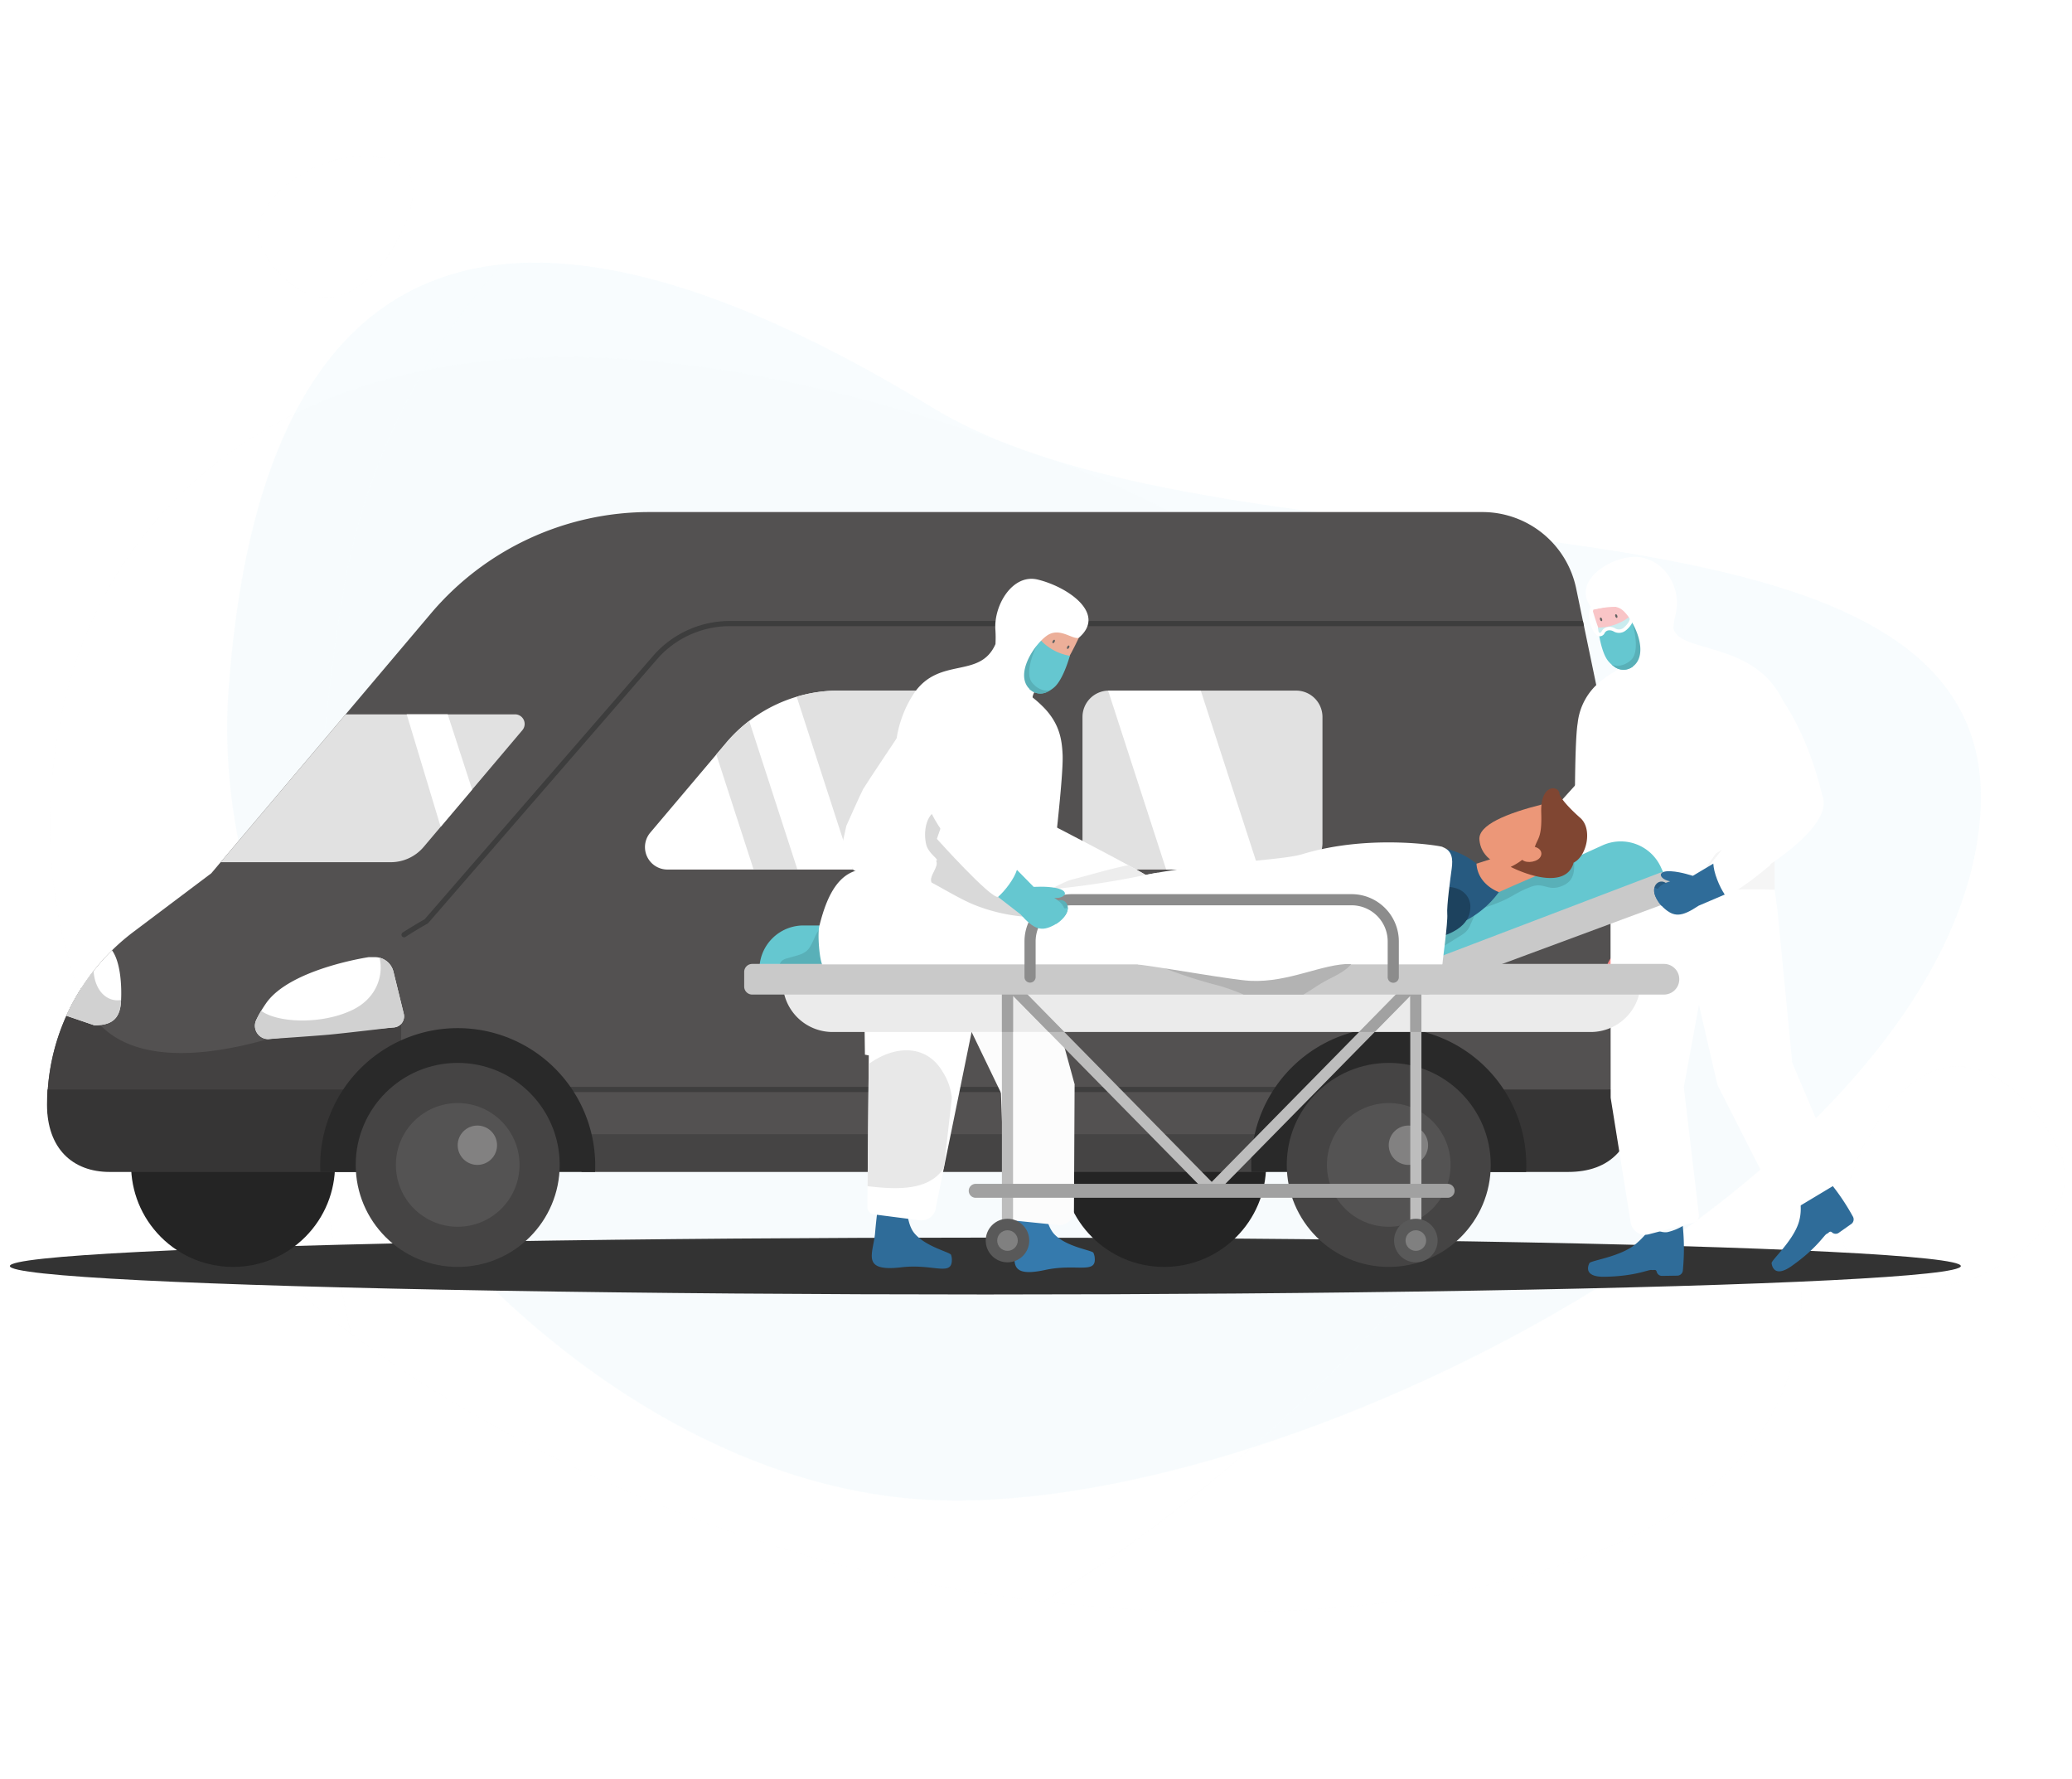 <svg xmlns="http://www.w3.org/2000/svg" width="478.981" height="411.243" viewBox="0 0 478.981 411.243">
  <g id="Grupo_1887" data-name="Grupo 1887" transform="translate(-1295.054 7964.216)">
    <g id="Grupo_1885" data-name="Grupo 1885" transform="matrix(-0.998, -0.07, 0.07, -0.998, 1762.187, -7546.414)" opacity="0.58">
      <path id="Trazado_7440" data-name="Trazado 7440" d="M.751,222.639C9.146,139.168,137.28-8.285,223.278.364s97.3,170.125,88.9,253.6S227.263,398.084,141.265,389.435-7.643,306.109.751,222.639Z" transform="translate(94.019 0)" fill="#fefefe" opacity="0.26" style="isolation: isolate"/>
      <path id="Trazado_7441" data-name="Trazado 7441" d="M5.147,55.016C27.48,6.929,128.742-8.934,212.38,4.685s216,75.74,197.737,187.885C403.01,236.222,356.756,314.509,184.067,263,88.222,234.416-25.7,121.439,5.147,55.016Z" transform="translate(58.64 31.339)" fill="#fefefe" opacity="0.34" style="isolation: isolate"/>
      <path id="Trazado_7442" data-name="Trazado 7442" d="M0,174.953C0,91.333,150.51,0,233.54,0S405.779,91.333,405.779,174.953,370.748,315.2,248.138,251.8C174.274,213.6,0,258.574,0,174.953Z" transform="translate(25.378 53.283)" fill="#cfeef6" opacity="0.28" style="isolation: isolate"/>
      <path id="Trazado_7444" data-name="Trazado 7444" d="M49.384,7.723c4.771,8.877-3.394,35.025-16.612,42.129S6.29,42.329,1.519,33.452,3.593,11.618,16.811,4.515,44.612-1.152,49.384,7.723Z" transform="translate(0 118.105)" fill="#fefefe" opacity="0.5" style="isolation: isolate"/>
      <path id="Trazado_7445" data-name="Trazado 7445" d="M.729,28.884c-2.96-5.517,3.459-22.474,12.7-27.434s17.8,3.96,20.759,9.475S32.056,24.932,22.818,29.891,3.689,34.4.729,28.884Z" transform="translate(396.727 320.628)" fill="#fefefe" opacity="0.5" style="isolation: isolate"/>
    </g>
    <g id="Grupo_1886" data-name="Grupo 1886" transform="translate(-37.667 -10906.352)">
      <ellipse id="Elipse_604" data-name="Elipse 604" cx="225.5" cy="6.57" rx="225.5" ry="6.57" transform="translate(1335 3228.171)" fill="#333"/>
      <g id="Grupo_1779" data-name="Grupo 1779" transform="translate(1343.59 3060.484)">
        <circle id="Elipse_605" data-name="Elipse 605" cx="23.577" cy="23.577" r="23.577" transform="translate(234.661 127.305)" fill="#242424"/>
        <circle id="Elipse_606" data-name="Elipse 606" cx="23.577" cy="23.577" r="23.577" transform="translate(9.664 150.882) rotate(-45)" fill="#242424"/>
        <path id="Trazado_7806" data-name="Trazado 7806" d="M1365.994,3197.424a13.944,13.944,0,0,0,.495,3.762,11.794,11.794,0,0,0,3.482,5.633c2.849,2.593,6.985,3.953,11.592,3.953h51.064v.595h283.031c9.642,0,17.46-6.191,17.46-15.833v-31.785c0-.994-.008-1.991-.028-2.984-.016-1.077-.04-2.154-.08-3.231,0-.16-.008-.319-.016-.479-.032-1.057-.08-2.114-.132-3.171,0-.032,0-.06,0-.092-.008-.128-.012-.251-.02-.379q-.227-4.26-.65-8.509l-.024-.267q-.162-1.616-.351-3.232-.275-2.339-.606-4.667-.227-1.6-.479-3.191-.2-1.245-.411-2.489-.563-3.243-1.233-6.467l-7.85-37.732-.251-1.2-1.568-7.543a22.145,22.145,0,0,0-21.685-17.635H1505.2a66.172,66.172,0,0,0-50.533,23.448l-4.859,5.748-.73.861-14.106,16.686-28.9,34.178-1.432,1.7-.73.862-14.771,11.117-3.224,2.425a49.984,49.984,0,0,0-11.991,12.929,48.545,48.545,0,0,0-3.507,6.458c-.471,1.037-.9,2.094-1.3,3.163a49.784,49.784,0,0,0-3,13.882Q1365.994,3195.673,1365.994,3197.424Z" transform="translate(-1365.934 -3060.484)" fill="#535151"/>
        <path id="Trazado_7807" data-name="Trazado 7807" d="M1866.214,3249.679h68.149a6.1,6.1,0,0,0,6.107-6.1v-29.152a6.106,6.106,0,0,0-6.107-6.1H1905.8a34.044,34.044,0,0,0-25.989,12.059l-2.29,2.708-15.266,18.054A5.187,5.187,0,0,0,1866.214,3249.679Z" transform="translate(-1722.803 -3167.061)" fill="#fff"/>
        <path id="Trazado_7808" data-name="Trazado 7808" d="M2223.472,3214.423v29.152a6.1,6.1,0,0,0,6.1,6.1h43.269a6.1,6.1,0,0,0,6.107-6.1v-29.152a6.1,6.1,0,0,0-6.107-6.1h-43.269c-.06,0-.119,0-.179,0A6.1,6.1,0,0,0,2223.472,3214.423Z" transform="translate(-1984.103 -3167.061)" fill="#e1e1e1"/>
        <path id="Trazado_7809" data-name="Trazado 7809" d="M2493.834,3538.667v19.056h36.811c9.641,0,15.551-5.557,15.551-17.46v-1.6Z" transform="translate(-2179.011 -3405.214)" fill="#363535"/>
        <g id="Grupo_1772" data-name="Grupo 1772" transform="translate(118.514 132.855)">
          <rect id="Rectángulo_815" data-name="Rectángulo 815" width="168.076" height="1.197" fill="#3e3e3e"/>
        </g>
        <path id="Trazado_7810" data-name="Trazado 7810" d="M1365.994,3481.442a13.947,13.947,0,0,0,.495,3.762,11.794,11.794,0,0,0,3.482,5.633h76.267c2.155-31.544,3.452-37.456-5.545-33.4-63.939,28.847-66.773-2.988-66.773-2.988a48.57,48.57,0,0,0-3.507,6.458c-.471,1.037-.9,2.094-1.3,3.163a49.791,49.791,0,0,0-3,13.882Q1365.994,3479.69,1365.994,3481.442Z" transform="translate(-1365.934 -3344.502)" fill="#434141"/>
        <path id="Trazado_7811" data-name="Trazado 7811" d="M1365.779,3542.154c0,10.108,5.88,15.569,14.48,15.569h60.279v-19.056H1365.9Q1365.779,3540.4,1365.779,3542.154Z" transform="translate(-1365.779 -3405.214)" fill="#363535"/>
        <rect id="Rectángulo_816" data-name="Rectángulo 816" width="158.254" height="8.73" transform="translate(281.815 152.509) rotate(180)" fill="#454444"/>
        <path id="Trazado_7812" data-name="Trazado 7812" d="M2363.257,3519c0,.546.012,1.089.04,1.627h63.5c.028-.539.04-1.081.04-1.627a31.789,31.789,0,0,0-63.578,0Z" transform="translate(-2084.877 -3368.119)" fill="#292929"/>
        <path id="Trazado_7813" data-name="Trazado 7813" d="M1592.044,3519c0,.546.012,1.089.04,1.627h63.5c.028-.539.04-1.081.04-1.627a31.789,31.789,0,0,0-63.577,0Z" transform="translate(-1528.897 -3368.119)" fill="#292929"/>
        <g id="Grupo_1773" data-name="Grupo 1773" transform="translate(286.59 127.305)">
          <circle id="Elipse_607" data-name="Elipse 607" cx="23.577" cy="23.577" r="23.577" fill="#454444"/>
          <circle id="Elipse_608" data-name="Elipse 608" cx="14.293" cy="14.293" r="14.293" transform="translate(9.284 9.285)" fill="#545353"/>
          <circle id="Elipse_609" data-name="Elipse 609" cx="4.548" cy="4.548" r="4.548" transform="translate(21.835 20.378) rotate(-57.11)" fill="#828181"/>
        </g>
        <g id="Grupo_1774" data-name="Grupo 1774" transform="translate(71.36 127.305)">
          <circle id="Elipse_610" data-name="Elipse 610" cx="23.577" cy="23.577" r="23.577" fill="#454444"/>
          <circle id="Elipse_611" data-name="Elipse 611" cx="14.293" cy="14.293" r="14.293" transform="translate(9.284 9.285)" fill="#545353"/>
          <circle id="Elipse_612" data-name="Elipse 612" cx="4.548" cy="4.548" r="4.548" transform="translate(22.229 21.601) rotate(-68.574)" fill="#828181"/>
        </g>
        <path id="Trazado_7814" data-name="Trazado 7814" d="M1509.585,3262.151h39.32a9.971,9.971,0,0,0,7.619-3.535l3.925-4.643,7.276-8.6,11.612-13.734a2.225,2.225,0,0,0-1.7-3.662h-39.153Z" transform="translate(-1469.451 -3181.229)" fill="#e1e1e1"/>
        <g id="Grupo_1775" data-name="Grupo 1775" transform="translate(81.939 25.179)">
          <path id="Trazado_7815" data-name="Trazado 7815" d="M1659.475,3223.539a.591.591,0,0,0,.5.275.564.564,0,0,0,.323-.1c3.076-1.971,5.078-3.06,5.1-3.071a1.091,1.091,0,0,0,.092-.06c.024-.024.052-.048.076-.076l53.118-61.232a22.341,22.341,0,0,1,16.587-7.38h197.47l-.252-1.2H1735.271a23.532,23.532,0,0,0-17.48,7.787l-53.059,61.156c-.438.244-2.345,1.313-5.078,3.068A.6.6,0,0,0,1659.475,3223.539Z" transform="translate(-1659.379 -3150.703)" fill="#3d3d3d"/>
        </g>
        <path id="Trazado_7816" data-name="Trazado 7816" d="M1381.831,3438.529l6.466,2.206c3.682,0,5.828-1.229,6.135-5.214.016-.2.028-.407.04-.63.156-3.048-.068-8.692-2.094-11.484a50,50,0,0,0-10.547,15.123Z" transform="translate(-1377.351 -3322.121)" fill="#fff"/>
        <path id="Rectángulo_817" data-name="Rectángulo 817" d="M0,0H0A6.961,6.961,0,0,1,6.961,6.961V9.293A6.961,6.961,0,0,1,0,16.254H0a0,0,0,0,1,0,0V0A0,0,0,0,1,0,0Z" transform="translate(367.185 116.408) rotate(180)" fill="#ff8787"/>
        <g id="Grupo_1776" data-name="Grupo 1776" transform="translate(48.053 102.866)">
          <path id="Trazado_7817" data-name="Trazado 7817" d="M1541.059,3448.007l14.145-1.436,14.667-1.249a2.573,2.573,0,0,0,2.5-3.187l-2.381-9.713a4.4,4.4,0,0,0-4.277-3.354h-1.452s-18.194,2.685-23.715,10.659c-.431.622-.806,1.2-1.133,1.743a22.207,22.207,0,0,0-1.177,2.207A3.081,3.081,0,0,0,1541.059,3448.007Z" transform="translate(-1537.961 -3429.067)" fill="#fff"/>
          <path id="Trazado_7818" data-name="Trazado 7818" d="M1541.059,3448.336s10.615-.71,14.145-1.037c3.674-.341,14.667-1.648,14.667-1.648a2.572,2.572,0,0,0,2.5-3.187l-2.381-9.713a4.41,4.41,0,0,0-3.223-3.227c.922,3.6-.3,9.231-6.335,12.111-7.064,3.371-17.181,2.976-21.018.164a22.151,22.151,0,0,0-1.177,2.206A3.081,3.081,0,0,0,1541.059,3448.336Z" transform="translate(-1537.961 -3429.396)" fill="#d1d1d1"/>
        </g>
        <path id="Trazado_7819" data-name="Trazado 7819" d="M1381.831,3450.853l6.466,2.206c3.682,0,5.828-1.229,6.135-5.213.016-.2.028-.407.04-.631-3.059.519-6-1.851-6.367-6.713A49.6,49.6,0,0,0,1381.831,3450.853Z" transform="translate(-1377.351 -3334.444)" fill="#d1d1d1"/>
        <rect id="Rectángulo_818" data-name="Rectángulo 818" width="16.106" height="2.154" transform="translate(210.741 91.162) rotate(180)" fill="#4d4d4d"/>
        <path id="Trazado_7820" data-name="Trazado 7820" d="M2244.7,3208.324l13.419,41.355h21.414l-13.419-41.359h-21.234C2244.817,3208.32,2244.758,3208.32,2244.7,3208.324Z" transform="translate(-1999.406 -3167.061)" fill="#fff"/>
        <g id="Grupo_1777" data-name="Grupo 1777" transform="translate(154.716 41.259)">
          <path id="Trazado_7821" data-name="Trazado 7821" d="M1986.727,3209.732l12.96,39.947h25.3a6.109,6.109,0,0,0,5.968-4.8l-11.864-36.556h-22.67A33.9,33.9,0,0,0,1986.727,3209.732Z" transform="translate(-1968.146 -3208.32)" fill="#e1e1e1"/>
          <path id="Trazado_7822" data-name="Trazado 7822" d="M1920.148,3241.171l8.628,26.591H1938.9l-11.149-34.357a33.973,33.973,0,0,0-5.313,5.058Z" transform="translate(-1920.148 -3226.405)" fill="#e1e1e1"/>
        </g>
        <g id="Grupo_1778" data-name="Grupo 1778" transform="translate(83.148 46.744)">
          <path id="Trazado_7823" data-name="Trazado 7823" d="M1663.71,3227.973l7.85,26,7.276-8.6-5.648-17.4Z" transform="translate(-1663.71 -3227.973)" fill="#fff"/>
        </g>
      </g>
      <g id="Grupo_1883" data-name="Grupo 1883" transform="translate(1504.753 3070.832)">
        <g id="Grupo_1807" data-name="Grupo 1807" transform="translate(22.429 5.075)">
          <g id="Grupo_1780" data-name="Grupo 1780" transform="translate(41.031 23.553)">
            <path id="Trazado_7824" data-name="Trazado 7824" d="M2174.68,3202.113s-1.281,1.683-.68,2.521-1.817,1.021-1.817,1.021a27.914,27.914,0,0,1-1.546-2.45c.011-.171.4-1.584.4-1.584l1.992-1.423,1.311-.062Z" transform="translate(-2170.637 -3200.136)" fill="#fff"/>
          </g>
          <g id="Grupo_1781" data-name="Grupo 1781" transform="translate(39.014 24.477)">
            <path id="Trazado_7825" data-name="Trazado 7825" d="M2167.858,3205.16l-1.529-1.71s-2.9,1.868-2.918,1.995a12.244,12.244,0,0,0,2.6,1C2166.332,3206.478,2167.858,3205.16,2167.858,3205.16Z" transform="translate(-2163.411 -3203.45)" fill="#fff"/>
          </g>
          <g id="Grupo_1782" data-name="Grupo 1782" transform="translate(39.874 26.761)">
            <path id="Trazado_7826" data-name="Trazado 7826" d="M2166.627,3211.633l.032.157-.024.121-.093.061s-.042-.082-.047-.1,0-.123,0-.14a.385.385,0,0,1,.029-.092Z" transform="translate(-2166.491 -3211.633)" fill="#ec545b"/>
          </g>
          <g id="Grupo_1784" data-name="Grupo 1784" transform="translate(8.327 27.244)">
            <g id="Grupo_1783" data-name="Grupo 1783">
              <path id="Trazado_7827" data-name="Trazado 7827" d="M2069.666,3240.38c-12.428,17.454-16.212,17.909-16.212,17.909,2.251,2.942,25.917,3.8,25.917,3.8,4.112-4.4,13.052-35.364,13.052-35.364a43.319,43.319,0,0,0-4.388-8.73c-1.6-2.609-2.926-4.632-2.926-4.632C2085.281,3217.019,2082.838,3221.878,2069.666,3240.38Z" transform="translate(-2053.454 -3213.363)" fill="#fff"/>
            </g>
          </g>
          <g id="Grupo_1785" data-name="Grupo 1785" transform="translate(32.846 24.195)">
            <path id="Trazado_7828" data-name="Trazado 7828" d="M2141.309,3202.85l.878,15.512,5.448,15.829.25.3.208.25,9.136,10.961s2.654-21.713,2.414-26.812c-.159-3.354-.64-6.847-4-10.536a26.861,26.861,0,0,0-5.421-4.427c-.2-.129-.406-.258-.617-.388q-.887-.548-1.885-1.1l-.694,1.926Z" transform="translate(-2141.309 -3202.437)" fill="#fff"/>
          </g>
          <g id="Grupo_1799" data-name="Grupo 1799" transform="translate(32.636)">
            <g id="Grupo_1787" data-name="Grupo 1787" transform="translate(3.325 9.476)">
              <g id="Grupo_1786" data-name="Grupo 1786">
                <path id="Trazado_7829" data-name="Trazado 7829" d="M2161.823,3149.7l-3.438,3.763s-.005,0,0,0l-5.914,6.474a12.861,12.861,0,0,1,2.256,1.15,9.382,9.382,0,0,1,3.846,4.366l9.325-10.208Z" transform="translate(-2152.469 -3149.699)" fill="#ec545b"/>
              </g>
            </g>
            <g id="Grupo_1790" data-name="Grupo 1790" transform="translate(5.275 4.346)">
              <g id="Grupo_1788" data-name="Grupo 1788">
                <path id="Trazado_7830" data-name="Trazado 7830" d="M2177.656,3138c-3.761,8.569-7.81,15.148-11.42,14.137s-5.392-3.852-6.78-11.227l.926-6.284,7.186-2.834,5.128-.473Z" transform="translate(-2159.456 -3131.316)" fill="#ecaf99"/>
              </g>
              <g id="Grupo_1789" data-name="Grupo 1789" transform="translate(3.38 5.002)">
                <path id="Trazado_7831" data-name="Trazado 7831" d="M2175.553,3151.811c.2-2.595-1.832-3.243-3.029-1.864s-1.4,3.975.13,4.313S2175.553,3151.811,2175.553,3151.811Z" transform="translate(-2171.566 -3149.24)" fill="#ec545b"/>
              </g>
            </g>
            <g id="Grupo_1791" data-name="Grupo 1791" transform="translate(6.203 13.732)">
              <path id="Trazado_7832" data-name="Trazado 7832" d="M2162.783,3169.073c.556,3.346,2.519,6.338,4.623,7.55,0,0,.007,0,.009,0a3.28,3.28,0,0,0,3.037.326c.027-.013.054-.024.081-.039a2.784,2.784,0,0,0,.5-.309c2.874-2.2,5.691-7.454,5.764-7.588a0,0,0,0,1,0,0,12,12,0,0,1-7.156-4.067c-.482.352-1.006.707-1.544,1.053-.018.012-.036.025-.055.037C2165.534,3167.651,2162.783,3169.073,2162.783,3169.073Z" transform="translate(-2162.783 -3164.947)" fill="#65c7d0"/>
            </g>
            <g id="Grupo_1792" data-name="Grupo 1792" transform="translate(6.201 13.743)">
              <path id="Trazado_7833" data-name="Trazado 7833" d="M2164.009,3169.1a20.346,20.346,0,0,1,1.47-4.111s-2.808,2.751-2.7,4.115C2162.873,3170.341,2164.009,3169.1,2164.009,3169.1Z" transform="translate(-2162.773 -3164.986)" fill="#2f6c99"/>
            </g>
            <g id="Grupo_1793" data-name="Grupo 1793" transform="translate(10.836 17.8)">
              <path id="Trazado_7834" data-name="Trazado 7834" d="M2184.961,3181.028l-5.579,6.107a3.535,3.535,0,0,0,4.36.615,5.607,5.607,0,0,0,.555-.311l0,0a7.308,7.308,0,0,0,.841-.625c2.125-1.821,3.578-7.131,3.62-7.286a.007.007,0,0,1,0,0Z" transform="translate(-2179.382 -3179.522)" fill="#65c7d0"/>
            </g>
            <g id="Grupo_1794" data-name="Grupo 1794" transform="translate(6.061 13.978)">
              <path id="Trazado_7835" data-name="Trazado 7835" d="M2163.252,3167.823a17.343,17.343,0,0,0-.98,1.81l.143.076c.556,3.346,2.519,6.337,4.624,7.551,0,0,.006,0,.009,0a3.536,3.536,0,0,0,4.36.615,5.543,5.543,0,0,0,.555-.312h0a3.234,3.234,0,0,1-1.8-.014,4.679,4.679,0,0,1-2.149-1.349c-.091-.095-.182-.2-.273-.3-2.067-2.44,1.029-8.606,1.029-8.606l-1.045-.657-1.283-.806A17.636,17.636,0,0,0,2163.252,3167.823Z" transform="translate(-2162.272 -3165.83)" fill="#59b0b8"/>
            </g>
            <g id="Grupo_1795" data-name="Grupo 1795">
              <path id="Trazado_7836" data-name="Trazado 7836" d="M2143.566,3127.555a27.459,27.459,0,0,1,.014,3.281c0,.06-.007.119-.01.177-.062,1.2-.175,2.351-.284,3.281-.148,1.266-.286,2.124-.286,2.124l-2.444,6.876,8.5-1.047,2.336-1.091c-3.344-3.44,1.1-10.172,4.065-12.271s5.966,1.023,7.4.474c6.466-5.536-2.519-11.749-9.521-13.441C2147.519,3114.513,2143.142,3121.879,2143.566,3127.555Z" transform="translate(-2140.556 -3115.743)" fill="#fff"/>
            </g>
            <g id="Grupo_1798" data-name="Grupo 1798" transform="translate(16.177 14.084)">
              <g id="Grupo_1796" data-name="Grupo 1796" transform="translate(3.352 1.325)">
                <path id="Trazado_7837" data-name="Trazado 7837" d="M2210.617,3171.241c-.116.213-.114.437,0,.5s.306-.057.422-.27.114-.437,0-.5S2210.732,3171.029,2210.617,3171.241Z" transform="translate(-2210.531 -3170.954)" fill="#616161"/>
              </g>
              <g id="Grupo_1797" data-name="Grupo 1797">
                <path id="Trazado_7838" data-name="Trazado 7838" d="M2198.606,3166.495c-.116.213-.114.437,0,.5s.306-.058.422-.271.114-.437,0-.5S2198.722,3166.282,2198.606,3166.495Z" transform="translate(-2198.521 -3166.208)" fill="#616161"/>
              </g>
            </g>
          </g>
          <g id="Grupo_1800" data-name="Grupo 1800" transform="translate(0 22.622)">
            <path id="Trazado_7839" data-name="Trazado 7839" d="M2063.575,3201.315l-3.943-4.515s-6.637,4.105-7.736,3.254-13.373,7.876-13.373,7.876-9.26,13.821-9.823,14.832-3.893,8.516-3.893,8.516l-1.188,5.355,2.856,4.89,11.479,4.929s8.516-6.947,8.463-7.971,11.107-20.747,12.082-21.186,6.939-5.808,6.939-5.808Z" transform="translate(-2023.618 -3196.801)" fill="#fff"/>
          </g>
          <path id="Trazado_7840" data-name="Trazado 7840" d="M2091.589,3169.822c-3.579,8.123-12.826,2.828-18.733,11.22a26.128,26.128,0,0,0-4.184,18.01l12.446,3.126,10.772-6.617,3.054-7.276.944-5.27.114-10.432Z" transform="translate(-2055.929 -3154.729)" fill="#fff"/>
          <g id="Grupo_1805" data-name="Grupo 1805" transform="translate(5.03 54.158)">
            <g id="Grupo_1801" data-name="Grupo 1801" transform="translate(10.533 16.86)">
              <path id="Trazado_7841" data-name="Trazado 7841" d="M2105.706,3371.911l12.068,44.111-16.958,2.11-15.786-32.728-5.648-15.195,13.389,6.036Z" transform="translate(-2079.381 -3370.21)" fill="#fcfcfc"/>
            </g>
            <path id="Trazado_7842" data-name="Trazado 7842" d="M2185.683,3642.213h0a3.332,3.332,0,0,0-.3-1.164c-.273-.6-5.922-1.271-8.858-4.119-2.787-2.7-2.163-8.975-3.887-7.863-.554.357-.988-.637-1.6-.725a7.871,7.871,0,0,0-3.432.927s-.218,3.925-.189,8.055h0v.012c0,.189,0,.38.006.57-.044,4.684-2.371,9.084,6.813,7.1C2181.412,3643.449,2186.05,3646.051,2185.683,3642.213Z" transform="translate(-2132.108 -3539.427)" fill="#357aad"/>
            <path id="Trazado_7843" data-name="Trazado 7843" d="M2067.428,3640.432h0a3.312,3.312,0,0,0-.186-1.187c-.215-.623-5.775-1.825-8.429-4.937-2.519-2.955-1.3-9.14-3.126-8.2-.585.3-.924-.727-1.525-.873a7.874,7.874,0,0,0-3.5.6s-.588,3.887-.95,8h0v.012c-.017.189-.032.379-.048.569-.487,4.659-3.219,8.819,6.111,7.708C2063.059,3641.259,2067.43,3644.287,2067.428,3640.432Z" transform="translate(-2046.883 -3537.16)" fill="#2f6c99"/>
            <g id="Grupo_1802" data-name="Grupo 1802" transform="translate(31.837 59.192)">
              <path id="Trazado_7844" data-name="Trazado 7844" d="M2172.806,3525.373l-.152,29.22a3.376,3.376,0,0,1-3.718,3.3l-10.6-1.078a1.717,1.717,0,0,1-1.542-1.657l-1.08-29.615,7.132-3.647Z" transform="translate(-2155.718 -3521.894)" fill="#fcfcfc"/>
            </g>
            <g id="Grupo_1803" data-name="Grupo 1803">
              <path id="Trazado_7845" data-name="Trazado 7845" d="M2042.093,3365.621l17.749,3.561,4.853-41.041-2.724-4.3-8.9-14.044-6.372,2.734-4.674,2.006-.04,1.522-.227,9.706-.114,4.979v.039Z" transform="translate(-2041.641 -3309.799)" fill="#fff"/>
            </g>
            <g id="Grupo_1804" data-name="Grupo 1804" transform="translate(1.027 42.6)">
              <path id="Trazado_7846" data-name="Trazado 7846" d="M2069.537,3469.781l-3.59,17.6-2.956,14.5-1.807,8.855a3.374,3.374,0,0,1-3.805,3.2l-10.563-1.361a1.719,1.719,0,0,1-1.5-1.7l.044-4.811.259-28.23.088-9.8,8.018-5.589Z" transform="translate(-2045.32 -3462.441)" fill="#fff"/>
            </g>
            <path id="Trazado_7847" data-name="Trazado 7847" d="M2064.954,3517.194a13.868,13.868,0,0,0-2.017-5.844c-3.977-6.917-11.576-6.1-17.2-1.963l-.259,28.23c5.968.714,13.168,1.157,16.9-3.243.259-.3.5-.619.73-.937Z" transform="translate(-2044.406 -3451.398)" fill="#e8e8e8"/>
          </g>
          <g id="Grupo_1806" data-name="Grupo 1806" transform="translate(34.63 55.355)">
            <path id="Trazado_7848" data-name="Trazado 7848" d="M2184.886,3328.055a17.94,17.94,0,0,0-3.235,2.489s-12.521,1.66-22.378.156h0c-.977-.147-1.927-.327-2.836-.542-4.552-1.077-8.078-3.052-8.728-6.506l9.877-5.549c.694-.179,3.035.523,2.529.016l-1.32-4.029s12.9,6.625,20.647,10.834c1.628.882,3.028,1.66,4.029,2.246C2184.128,3327.557,2184.618,3327.86,2184.886,3328.055Z" transform="translate(-2147.704 -3314.09)" fill="#fff"/>
          </g>
          <path id="Trazado_7849" data-name="Trazado 7849" d="M2195.528,3366.716c-4.763.7-16.762,1.592-17.739-5.481a6.882,6.882,0,0,1,.036-2.369,3.326,3.326,0,0,1,.235-.722c.383-.833-.2,1.436,1,1.459,2.776.056,6.324-2.688,9.037-3.386,4.316-1.113,8.541-2.409,12.964-3.307,1.628.882,3.028,1.66,4.029,2.246l.124-.024c.858-.167,1.727-.331,2.6-.482C2211.264,3361.635,2201.06,3365.911,2195.528,3366.716Z" transform="translate(-2134.701 -3286.72)" fill="#ededed"/>
          <path id="Trazado_7850" data-name="Trazado 7850" d="M2135.5,3284.462s-6.008-1.8-7.9-15.971,8.216-11.68,8.216-11.68l6.089,7.348,5.53,13.18-3.505,5.916Z" transform="translate(-2098.406 -3217.319)" fill="#fff"/>
        </g>
        <g id="Grupo_1843" data-name="Grupo 1843" transform="translate(174.694 0)">
          <g id="Grupo_1808" data-name="Grupo 1808" transform="translate(28.955 21.012)">
            <path id="Trazado_7851" data-name="Trazado 7851" d="M2673.791,3174.429s.329,2.089-.6,2.542,1.116,1.76,1.116,1.76a27.988,27.988,0,0,0,2.522-1.423c.072-.156.4-1.583.4-1.583l-1.079-2.2-1.125-.676Z" transform="translate(-2672.954 -3172.851)" fill="#fff"/>
          </g>
          <g id="Grupo_1809" data-name="Grupo 1809" transform="translate(30.9 23.154)">
            <path id="Trazado_7852" data-name="Trazado 7852" d="M2679.923,3181.3l2.157-.781s1.666,3.019,1.623,3.141a12.228,12.228,0,0,1-2.768-.352A8.18,8.18,0,0,1,2679.923,3181.3Z" transform="translate(-2679.923 -3180.523)" fill="#fff"/>
          </g>
          <g id="Grupo_1810" data-name="Grupo 1810" transform="translate(33.527 26.076)">
            <path id="Trazado_7853" data-name="Trazado 7853" d="M2689.477,3191l-.1.123-.037.118.053.1.087-.061c.011-.009.06-.108.07-.122a.406.406,0,0,0,.017-.094Z" transform="translate(-2689.337 -3190.996)" fill="#ec545b"/>
          </g>
          <g id="Grupo_1812" data-name="Grupo 1812" transform="translate(41.852 25.209)">
            <g id="Grupo_1811" data-name="Grupo 1811">
              <path id="Trazado_7854" data-name="Trazado 7854" d="M2740.362,3241.342s-11.688,2.038-14.445,1.74l-.636-12.008-6.116-43.187c2.23.171,4.3.322,6.471.492a24.126,24.126,0,0,1,9.511,2.542l-.15,17.63v0l-.015,1.855.882,5.05Z" transform="translate(-2719.166 -3187.887)" fill="#fff"/>
            </g>
          </g>
          <g id="Grupo_1814" data-name="Grupo 1814" transform="translate(20.686 26.514)">
            <g id="Grupo_1813" data-name="Grupo 1813">
              <path id="Trazado_7855" data-name="Trazado 7855" d="M2656.889,3223.674c2.667,21.26,5.783,23.456,5.783,23.456-3.377,1.523-14.242,1.715-14.242,1.715-1.536-5.819-5.1-47.983-5.1-47.983a43.314,43.314,0,0,1,8-5.605c2.647-1.539,4.773-2.692,4.773-2.692C2654.218,3195.7,2654.065,3201.138,2656.889,3223.674Z" transform="translate(-2643.327 -3192.564)" fill="#fff"/>
            </g>
          </g>
          <g id="Grupo_1816" data-name="Grupo 1816" transform="translate(33.52 23.522)">
            <g id="Grupo_1815" data-name="Grupo 1815">
              <path id="Trazado_7856" data-name="Trazado 7856" d="M2697.484,3182.238l.1.836a12.4,12.4,0,0,0-2.646-.426,8.525,8.525,0,0,0-5.522,1.405l-.1-.875a9.381,9.381,0,0,1,5.667-1.316A12.87,12.87,0,0,1,2697.484,3182.238Z" transform="translate(-2689.312 -3181.844)" fill="#ec545b"/>
            </g>
          </g>
          <g id="Grupo_1817" data-name="Grupo 1817" transform="translate(20.374 154.646)">
            <path id="Trazado_7857" data-name="Trazado 7857" d="M2660.534,3653.112a12.33,12.33,0,0,0,3.577-1.43,51.6,51.6,0,0,1,.026,10.194,1.326,1.326,0,0,1-1.177,1.287l-3.73.057a1.26,1.26,0,0,1-1.162-1.009c-.171-.6-.774-.253-1.119-.354-.651-.191-3.63,1.454-10.962,1.565-4.859.074-3.766-2.555-3.45-3.163s7.176-1.448,10.669-4.382c3.316-2.785,3.016-4.228,5.148-3.167A3.724,3.724,0,0,0,2660.534,3653.112Z" transform="translate(-2642.207 -3651.682)" fill="#2f6c99"/>
          </g>
          <g id="Grupo_1818" data-name="Grupo 1818" transform="translate(17.334 24.044)">
            <path id="Trazado_7858" data-name="Trazado 7858" d="M2651.982,3184.712l-2.626,14.552-7.2,14.414-.281.258-.235.216-10.31,9.471s-.179-20.736.635-25.523a14.323,14.323,0,0,1,5.162-9.559,27.471,27.471,0,0,1,5.883-3.66c.215-.1.432-.205.657-.308q.942-.433,2-.86l.471,1.882Z" transform="translate(-2631.316 -3183.713)" fill="#fff"/>
          </g>
          <g id="Grupo_1834" data-name="Grupo 1834" transform="translate(19.836)">
            <g id="Grupo_1820" data-name="Grupo 1820" transform="translate(4.741 9.356)">
              <g id="Grupo_1819" data-name="Grupo 1819">
                <path id="Trazado_7859" data-name="Trazado 7859" d="M2664.158,3131.083l2.781,4.27s.006,0,0,0l4.786,7.347a12.881,12.881,0,0,0-2.413.769,9.385,9.385,0,0,0-4.5,3.685l-7.547-11.584Z" transform="translate(-2657.266 -3131.083)" fill="#ec545b"/>
              </g>
            </g>
            <g id="Grupo_1823" data-name="Grupo 1823" transform="translate(0.729 3.348)">
              <g id="Grupo_1821" data-name="Grupo 1821">
                <path id="Trazado_7860" data-name="Trazado 7860" d="M2642.892,3115.343c2.323,9.066,5.251,16.214,8.978,15.8s5.945-2.927,8.51-9.979l.105-6.351-6.632-3.961-4.984-1.3Z" transform="translate(-2642.892 -3109.556)" fill="#ec545b"/>
              </g>
              <g id="Grupo_1822" data-name="Grupo 1822" transform="translate(10.545 6.132)">
                <path id="Trazado_7861" data-name="Trazado 7861" d="M2680.676,3133.82c.218-2.594,2.333-2.9,3.291-1.349s.739,4.15-.828,4.235S2680.676,3133.82,2680.676,3133.82Z" transform="translate(-2680.676 -3131.527)" fill="#ec545b"/>
              </g>
            </g>
            <g id="Grupo_1824" data-name="Grupo 1824" transform="translate(2.848 13.493)">
              <path id="Trazado_7862" data-name="Trazado 7862" d="M2664.3,3151.092c-1.091,3.211-3.513,5.846-5.786,6.7,0,0-.007,0-.01,0a3.276,3.276,0,0,1-3.05-.17c-.024-.017-.05-.032-.073-.051a2.811,2.811,0,0,1-.44-.385c-2.48-2.635-4.407-8.278-4.457-8.423a0,0,0,0,0,0,0,12,12,0,0,0,7.721-2.854c.419.425.879.86,1.353,1.289.015.015.031.031.048.045C2661.815,3149.243,2664.3,3151.092,2664.3,3151.092Z" transform="translate(-2650.483 -3145.909)" fill="#65c7d0"/>
            </g>
            <g id="Grupo_1825" data-name="Grupo 1825" transform="translate(14.664 14.177)">
              <path id="Trazado_7863" data-name="Trazado 7863" d="M2693.608,3152.655a20.314,20.314,0,0,0-.784-4.3s2.325,3.17,2,4.5C2694.528,3154.066,2693.608,3152.655,2693.608,3152.655Z" transform="translate(-2692.824 -3148.36)" fill="#2f6c99"/>
            </g>
            <g id="Grupo_1826" data-name="Grupo 1826" transform="translate(2.848 16.347)">
              <path id="Trazado_7864" data-name="Trazado 7864" d="M2653.989,3158.237l4.515,6.93a3.535,3.535,0,0,1-4.4-.1,5.766,5.766,0,0,1-.5-.4l0,0a7.156,7.156,0,0,1-.729-.753c-1.8-2.141-2.375-7.617-2.39-7.777a.005.005,0,0,0,0,0Z" transform="translate(-2650.483 -3156.135)" fill="#65c7d0"/>
            </g>
            <g id="Grupo_1827" data-name="Grupo 1827" transform="translate(1.175 11.154)" opacity="0.66">
              <path id="Trazado_7865" data-name="Trazado 7865" d="M2654.678,3137.569l-1.59.149a20.928,20.928,0,0,0-8.3.536c-1,2.315.784,6.3,1.9,6.074.876-.175.428-1,1.781-1.345s2.335,1.525,4.114-.114c.748-.689,1.645-1.8,1.308-3Z" transform="translate(-2644.491 -3137.529)" fill="#fff"/>
            </g>
            <g id="Grupo_1828" data-name="Grupo 1828" transform="translate(5.968 14.195)">
              <path id="Trazado_7866" data-name="Trazado 7866" d="M2671.839,3150.907a17.328,17.328,0,0,1,.674,1.945l-.153.052c-1.091,3.211-3.514,5.846-5.786,6.7,0,0-.007,0-.01,0a3.535,3.535,0,0,1-4.4-.1,5.638,5.638,0,0,1-.5-.4v0a3.221,3.221,0,0,0,1.777.279,4.677,4.677,0,0,0,2.339-.983c.1-.078.211-.164.319-.255,2.436-2.073.379-8.66.379-8.66l1.138-.478,1.4-.587A17.635,17.635,0,0,1,2671.839,3150.907Z" transform="translate(-2661.663 -3148.423)" fill="#59b0b8"/>
            </g>
            <g id="Grupo_1829" data-name="Grupo 1829" transform="translate(0.771 10.739)">
              <path id="Trazado_7867" data-name="Trazado 7867" d="M2651.3,3142.484a2.469,2.469,0,0,1-2.584.05,1.923,1.923,0,0,0-1.2-.236,1.165,1.165,0,0,0-.873.634,1.278,1.278,0,0,1-.929.715c-.3.06-.763-.011-1.3-.681-.961-1.189-1.883-3.99-1.038-5.943l.078-.178.188-.049a21.343,21.343,0,0,1,8.42-.553l2.154-.2-.958,2.772c.234,1.052-.266,2.183-1.453,3.277A3.822,3.822,0,0,1,2651.3,3142.484Zm-4.726-.649a2.467,2.467,0,0,1,.743-.311,2.616,2.616,0,0,1,1.7.271,1.719,1.719,0,0,0,2.238-.293c.7-.642,1.47-1.615,1.193-2.6l-.033-.12.632-1.831-1.028.1-.054-.01a20.693,20.693,0,0,0-7.933.48,6.107,6.107,0,0,0,1,4.946c.288.357.477.409.526.4.221-.044.27-.125.4-.342A1.882,1.882,0,0,1,2646.574,3141.835Z" transform="translate(-2643.041 -3136.041)" fill="#fff"/>
            </g>
            <g id="Grupo_1830" data-name="Grupo 1830">
              <path id="Trazado_7868" data-name="Trazado 7868" d="M2661.075,3110.788a27.354,27.354,0,0,0-.546,3.235c-.007.06-.012.119-.019.176-.132,1.19-.208,2.348-.252,3.284-.059,1.272-.062,2.142-.062,2.142l1.3,7.182-8.217-2.412-2.128-1.455c3.857-2.853.565-10.215-2.022-12.767s-6.053.042-7.378-.732c-5.483-6.511,5.728-12.991,11.575-11.719S2662.414,3105.255,2661.075,3110.788Z" transform="translate(-2640.279 -3097.561)" fill="#fff"/>
            </g>
            <g id="Grupo_1833" data-name="Grupo 1833" transform="translate(3.283 13.262)">
              <g id="Grupo_1831" data-name="Grupo 1831" transform="translate(0 0.764)">
                <path id="Trazado_7869" data-name="Trazado 7869" d="M2652.54,3148.16c.079.229.042.45-.085.494s-.293-.106-.373-.335-.042-.449.085-.494S2652.46,3147.931,2652.54,3148.16Z" transform="translate(-2652.041 -3147.817)" fill="#616161"/>
              </g>
              <g id="Grupo_1832" data-name="Grupo 1832" transform="translate(3.522)">
                <path id="Trazado_7870" data-name="Trazado 7870" d="M2665.161,3145.423c.079.229.042.45-.084.494s-.293-.106-.373-.334-.042-.45.085-.494S2665.081,3145.194,2665.161,3145.423Z" transform="translate(-2664.662 -3145.08)" fill="#616161"/>
              </g>
            </g>
          </g>
          <g id="Grupo_1835" data-name="Grupo 1835" transform="translate(27.074 24.326)">
            <path id="Trazado_7871" data-name="Trazado 7871" d="M2672.675,3186.831l5.612-2.106s3.9,6.762,5.268,6.533,8.041,13.275,8.041,13.275,1.6,16.558,1.616,17.715-.61,9.345-.61,9.345l-1.493,5.278-4.833,2.952-12.443-1.1s-4.2-10.154-3.673-11.03.058-23.533-.592-24.381-3.356-8.4-3.356-8.4Z" transform="translate(-2666.214 -3184.725)" fill="#fff"/>
          </g>
          <g id="Grupo_1836" data-name="Grupo 1836" transform="translate(25.572 64.748)">
            <path id="Trazado_7872" data-name="Trazado 7872" d="M2660.834,3344.112l.039,45.732,16.912-2.454,6.56-35.74,1.424-16.147-10.45-5.94Z" transform="translate(-2660.834 -3329.563)" fill="#fff"/>
          </g>
          <g id="Grupo_1837" data-name="Grupo 1837" transform="translate(25.611 120.064)">
            <path id="Trazado_7873" data-name="Trazado 7873" d="M2660.974,3532.732l4.631,28.851a3.376,3.376,0,0,0,4.179,2.689l10.305-2.689a1.717,1.717,0,0,0,1.27-1.875l-3.473-29.43-7.607-2.511Z" transform="translate(-2660.974 -3527.767)" fill="#fff"/>
          </g>
          <g id="Grupo_1838" data-name="Grupo 1838" transform="translate(62.809 141.555)">
            <path id="Trazado_7874" data-name="Trazado 7874" d="M2802.658,3604.982c1.152-1.055,4.589,2.231,4.589,2.231a51.617,51.617,0,0,1,5.768,8.406,1.327,1.327,0,0,1-.247,1.727l-3.049,2.149a1.261,1.261,0,0,1-1.528-.179c-.482-.4-.782.227-1.124.338-.645.209-2.179,3.247-8.173,7.472-3.973,2.8-4.55.012-4.633-.667s5.111-5.241,6.343-9.634c1.169-4.17-.857-6.337,1.5-6.664C2802.864,3610.056,2802.1,3605.489,2802.658,3604.982Z" transform="translate(-2794.26 -3604.773)" fill="#2f6c99"/>
          </g>
          <g id="Grupo_1839" data-name="Grupo 1839" transform="translate(40.986 62.29)">
            <path id="Trazado_7875" data-name="Trazado 7875" d="M2742.631,3375.04l-17.253,5.481-9.313-40.264,2.237-4.57,7.315-14.934,6.633,2.021,4.865,1.482.206,1.509,1.287,9.623.658,4.937,0,.038Z" transform="translate(-2716.065 -3320.753)" fill="#fff"/>
          </g>
          <g id="Grupo_1840" data-name="Grupo 1840" transform="translate(50.298 112.644)">
            <path id="Trazado_7876" data-name="Trazado 7876" d="M2749.432,3510.593l13.676,26.918a3.376,3.376,0,0,0,4.768,1.4l9.129-5.487a1.716,1.716,0,0,0,.689-2.156l-12.8-30.087-6.843,2.568Z" transform="translate(-2749.432 -3501.182)" fill="#fff"/>
          </g>
          <path id="Trazado_7877" data-name="Trazado 7877" d="M2745.641,3336.954a182.712,182.712,0,0,0-19.82.539l6.247-8.93,4.366-2.66,2.848-1.562,4.866,1.482,1.4-2.9Z" transform="translate(-2682.112 -3260.03)" fill="#f5f5f5"/>
          <g id="Grupo_1841" data-name="Grupo 1841" transform="translate(50.48 27.638)">
            <path id="Trazado_7878" data-name="Trazado 7878" d="M2760.486,3196.592s9.163,7.948,13.846,28.362c.81,3.528-13.974,5.059-13.974,5.059l-10.273-15.924Z" transform="translate(-2750.084 -3196.592)" fill="#fff"/>
          </g>
          <g id="Grupo_1842" data-name="Grupo 1842" transform="translate(0 51.913)">
            <path id="Trazado_7879" data-name="Trazado 7879" d="M2587.424,3283.574s-16.553,18.186-18.219,20.968a11.149,11.149,0,0,0,3.589,3.1s30.979-8.541,28.568-19.59L2590.1,3286.8c-.709.1-2.593,1.666-2.323,1Z" transform="translate(-2569.205 -3283.574)" fill="#fff"/>
          </g>
          <path id="Trazado_7880" data-name="Trazado 7880" d="M2701.525,3156.548c1.338,5.985,18.586,2.745,25.375,16.8l-4.606,9.349-15.813-2.3-7.382-4.747-1.669-7.8-.285-7.474Z" transform="translate(-2661.439 -3140.085)" fill="#fff"/>
        </g>
        <g id="Grupo_1866" data-name="Grupo 1866" transform="translate(0 53.486)">
          <g id="Grupo_1861" data-name="Grupo 1861" transform="translate(0 12.273)">
            <g id="Grupo_1844" data-name="Grupo 1844" transform="translate(8.914 32.541)">
              <path id="Rectángulo_819" data-name="Rectángulo 819" d="M0,0H198.308a0,0,0,0,1,0,0V0a11.517,11.517,0,0,1-11.517,11.517H11.517A11.517,11.517,0,0,1,0,0V0A0,0,0,0,1,0,0Z" fill="#ebebeb"/>
            </g>
            <g id="Grupo_1845" data-name="Grupo 1845" transform="translate(59.581 31.252)">
              <path id="Trazado_7881" data-name="Trazado 7881" d="M2206.143,3495.346l-.027.027c-.021.019-.042.039-.064.057l-.006,0-.018.015-.02.015a.039.039,0,0,1-.011.008l0,0a.132.132,0,0,1-.029.021l-.039.027c-.022.014-.045.029-.068.041a.055.055,0,0,1-.021.011.254.254,0,0,1-.042.022h0c-.029.015-.058.027-.088.04a1.29,1.29,0,0,1-.48.092.882.882,0,0,1-.114-.006h-.015a.789.789,0,0,1-.108-.016h0a.02.02,0,0,1-.01,0,.879.879,0,0,1-.1-.021l-.016,0c-.04-.011-.079-.026-.117-.041-.021-.01-.043-.018-.065-.029l-.009,0a.809.809,0,0,1-.081-.042.2.2,0,0,1-.031-.018l-.016-.01a.667.667,0,0,1-.068-.046.73.73,0,0,1-.071-.054c-.029-.022-.056-.048-.084-.074l-.014-.016s0,0,0,0l-36.758-37.373-8.23-8.369-2.206-2.244a1.278,1.278,0,0,1-.367-.858v0a.412.412,0,0,1,0-.042,1.288,1.288,0,0,1,2.206-.9l.889.9,11.326,11.516,34.066,34.638.918.934A1.289,1.289,0,0,1,2206.143,3495.346Z" transform="translate(-2156.737 -3445.162)" fill="#bdbdbd"/>
            </g>
            <g id="Grupo_1846" data-name="Grupo 1846" transform="translate(59.579 31.39)">
              <path id="Trazado_7882" data-name="Trazado 7882" d="M2159.308,3446.945v58.47a1.289,1.289,0,0,1-2.577,0v-58.47c0-.031,0-.061,0-.092v0a.4.4,0,0,0,0-.042,1.289,1.289,0,0,1,2.564,0A1.257,1.257,0,0,1,2159.308,3446.945Z" transform="translate(-2156.731 -3445.657)" fill="#bdbdbd"/>
            </g>
            <g id="Grupo_1847" data-name="Grupo 1847" transform="translate(106.779 31.253)">
              <path id="Trazado_7883" data-name="Trazado 7883" d="M2375.631,3446.454a.342.342,0,0,1,0,.055,1.279,1.279,0,0,1-.366.849l-2.208,2.245-8.229,8.367-36.762,37.378-.028.027c-.021.02-.042.039-.064.057l-.007,0-.017.015-.02.014a.039.039,0,0,1-.011.008l0,0a.137.137,0,0,1-.029.021.373.373,0,0,1-.039.027.624.624,0,0,1-.067.041.058.058,0,0,1-.021.012.222.222,0,0,1-.042.022s0,0,0,0c-.029.014-.058.027-.088.04a1.29,1.29,0,0,1-.48.092.884.884,0,0,1-.114-.006h-.014a.787.787,0,0,1-.108-.016h0a.02.02,0,0,1-.01,0,.867.867,0,0,1-.1-.021l-.016,0c-.04-.011-.079-.026-.117-.041-.021-.01-.044-.017-.065-.029l-.01,0a.739.739,0,0,1-.08-.042.149.149,0,0,1-.031-.018l-.016-.01a.7.7,0,0,1-.068-.047.631.631,0,0,1-.071-.053c-.029-.022-.056-.048-.084-.074l-.014-.016s0,0,0,0a1.286,1.286,0,0,1,0-1.8l.92-.934,34.064-34.638,11.326-11.517.889-.9a1.288,1.288,0,0,1,2.207.9Z" transform="translate(-2325.854 -3445.166)" fill="#bdbdbd"/>
            </g>
            <g id="Grupo_1848" data-name="Grupo 1848" transform="translate(153.978 31.39)">
              <path id="Trazado_7884" data-name="Trazado 7884" d="M2497.554,3446.945v58.47a1.288,1.288,0,0,1-2.577,0v-58.47a1.258,1.258,0,0,1,.006-.137,1.289,1.289,0,0,1,2.564,0c0,.018,0,.037,0,.055S2497.554,3446.918,2497.554,3446.945Z" transform="translate(-2494.977 -3445.657)" fill="#bdbdbd"/>
            </g>
            <g id="Grupo_1849" data-name="Grupo 1849" transform="translate(51.91 79.153)">
              <path id="Trazado_7885" data-name="Trazado 7885" d="M2239.955,3620.021H2130.861a1.611,1.611,0,0,1,0-3.222h109.095a1.611,1.611,0,0,1,0,3.222Z" transform="translate(-2129.25 -3616.799)" fill="#a1a1a1"/>
            </g>
            <g id="Grupo_1850" data-name="Grupo 1850" transform="translate(59.579 32.541)">
              <path id="Trazado_7886" data-name="Trazado 7886" d="M2171.154,3461.3h-3.616l-8.23-8.369v8.369h-2.577V3449.92c0-.031,0-.061,0-.092v0a.349.349,0,0,1,0-.042h3.1Z" transform="translate(-2156.731 -3449.783)" fill="#a1a1a1"/>
              <path id="Trazado_7887" data-name="Trazado 7887" d="M2466.954,3449.838c0,.027,0,.055,0,.082V3461.3h-2.577v-8.368l-8.229,8.368h-3.616l11.326-11.516h3.1A.348.348,0,0,1,2466.954,3449.838Z" transform="translate(-2369.98 -3449.783)" fill="#a1a1a1"/>
            </g>
            <g id="Grupo_1853" data-name="Grupo 1853" transform="translate(55.836 87.225)">
              <g id="Grupo_1851" data-name="Grupo 1851">
                <circle id="Elipse_613" data-name="Elipse 613" cx="5.032" cy="5.032" r="5.032" fill="#595959"/>
              </g>
              <g id="Grupo_1852" data-name="Grupo 1852" transform="translate(2.652 2.652)">
                <circle id="Elipse_614" data-name="Elipse 614" cx="2.38" cy="2.38" r="2.38" fill="gray"/>
              </g>
            </g>
            <g id="Grupo_1856" data-name="Grupo 1856" transform="translate(150.235 87.225)">
              <g id="Grupo_1854" data-name="Grupo 1854">
                <circle id="Elipse_615" data-name="Elipse 615" cx="5.032" cy="5.032" r="5.032" fill="#595959"/>
              </g>
              <g id="Grupo_1855" data-name="Grupo 1855" transform="translate(2.652 2.652)">
                <circle id="Elipse_616" data-name="Elipse 616" cx="2.38" cy="2.38" r="2.38" fill="gray"/>
              </g>
            </g>
            <g id="Grupo_1857" data-name="Grupo 1857" transform="translate(3.514 19.433)">
              <path id="Trazado_7888" data-name="Trazado 7888" d="M2109.975,3402.814l8.48,13.076H1955.842v-2.87a10.2,10.2,0,0,1,10.205-10.206Z" transform="translate(-1955.842 -3402.814)" fill="#65c7d0"/>
            </g>
            <path id="Trazado_7889" data-name="Trazado 7889" d="M1982.52,3402.866c-1.622,1.283-1.993,3.247-3.008,4.918-1.057,1.74-2.694,1.888-4.53,2.446-.986.3-1.975.387-2.4,1.393-.638,1.519.81,2.988,2.156,3.589,3.589,1.6,7.223-.074,10.639-1.084,2.546-.753,4.2-1.117,3.4-4.146-.493-1.844-2.653-3.155-4-4.5C1983.976,3404.693,1982.97,3403.318,1982.52,3402.866Z" transform="translate(-1964.285 -3383.419)" fill="#59b0b8"/>
            <g id="Grupo_1858" data-name="Grupo 1858" transform="translate(157.647)">
              <path id="Trazado_7890" data-name="Trazado 7890" d="M2562.4,3339.169l1.187,2.613-50.051,22.738-5.408-11.9,40.76-18.517A10.206,10.206,0,0,1,2562.4,3339.169Z" transform="translate(-2508.124 -3333.182)" fill="#65c7d0"/>
            </g>
            <g id="Grupo_1859" data-name="Grupo 1859" transform="translate(0 7.078)">
              <path id="Trazado_7891" data-name="Trazado 7891" d="M2157.442,3365.357l-38.937,14.429-9.311,3.909-.674.28-.072.032-6.179,2.593a3.524,3.524,0,0,1-1.372.275H1945.109a1.86,1.86,0,0,1-1.859-1.858v-3.371a1.861,1.861,0,0,1,1.859-1.859h155.074l3.993-1.671,1.1-.463,49.308-18.784.115-.048a3.545,3.545,0,0,1,2.741,6.538Z" transform="translate(-1943.25 -3358.544)" fill="#c9c9c9"/>
            </g>
            <g id="Grupo_1860" data-name="Grupo 1860" transform="translate(154.104 28.321)">
              <path id="Trazado_7892" data-name="Trazado 7892" d="M2553.945,3441.747H2498.97a3.543,3.543,0,1,1,0-7.087h54.974a3.543,3.543,0,1,1,0,7.087Z" transform="translate(-2495.427 -3434.66)" fill="#c9c9c9"/>
            </g>
          </g>
          <path id="Trazado_7893" data-name="Trazado 7893" d="M2534.056,3340.706c.012,3.306.547,6.146-3.231,7.4-2.925.967-3.85-1.061-6.74.013-4.156,1.544-4.334,2.788-10.671,4.8-2.352.748-6.629,1.4-9.037,2.2-3.045,1.005-5.978,8.079-7.41,4.48-1.473-3.7,2.452-5.574,5.138-7.211,2.271-1.384,4.239-3.132,6.615-4.369,3.057-1.59,6.331-2.689,9.381-4.285,4.055-2.122,8.062-4.813,12.842-4.32C2531.819,3339.5,2536.51,3339.351,2534.056,3340.706Z" transform="translate(-2342.202 -3325.356)" fill="#59b0b8"/>
          <g id="Grupo_1864" data-name="Grupo 1864" transform="translate(36.922)">
            <path id="Trazado_7894" data-name="Trazado 7894" d="M2556.136,3348.519s-11.319,4.832-13.807,6.185,0-.734,0-.734l-3.82-6.957,10.03-3.184Z" transform="translate(-2409.304 -3328.585)" fill="#ec9778"/>
            <path id="Trazado_7895" data-name="Trazado 7895" d="M2157.348,3355.593s-59.178,9.508-81.8,14.4l1.036,7.188s33.02-.826,43.638-1.915,47.843-3.04,47.843-3.04l4.491-11.274-7.984-4.831Z" transform="translate(-2075.548 -3337.066)" fill="#4b5779"/>
            <g id="Grupo_1863" data-name="Grupo 1863" transform="translate(133.025)">
              <g id="Grupo_1862" data-name="Grupo 1862">
                <path id="Trazado_7896" data-name="Trazado 7896" d="M2566.9,3302.4c-8.417,2.122-15.058,4.812-14.688,8.27s2.693,5.524,9.224,7.929l5.89.12,3.7-6.136,1.222-4.618Z" transform="translate(-2552.197 -3298.72)" fill="#ec9778"/>
                <path id="Trazado_7897" data-name="Trazado 7897" d="M2578.148,3307.373c2.973-1.417,3.357-2.575,5.272-3.222.581-3.7,2.018-2.436,1.79-9.278s4.059-6.3,4.2-4.475c.066.881,1.965,3.133,4.84,5.669s1.512,8.865-1.584,10.351a1.876,1.876,0,0,1-.043.244s0,0,0,.008C2590.706,3312.47,2581.676,3309.175,2578.148,3307.373Z" transform="translate(-2570.906 -3289.208)" fill="#804632"/>
                <path id="Trazado_7898" data-name="Trazado 7898" d="M2589.035,3337.413c2.405.212,2.685,2.174,1.239,3.057s-3.851.671-3.925-.782S2589.035,3337.413,2589.035,3337.413Z" transform="translate(-2576.817 -3323.96)" fill="#ec9778"/>
              </g>
            </g>
          </g>
          <path id="Trazado_7899" data-name="Trazado 7899" d="M2508.256,3390.82c1.615-.344,5.051-2.593,6.547-3.531,1.658-1.041,2.577-1.422,3.253-3.038.753-1.8,1.733-3.213.89-5.264-1.665-4.042-8.4-.66-9.99,1.727a6.986,6.986,0,0,0-1.129,4.227,8.769,8.769,0,0,0,1.588,2.97C2509.813,3388.538,2507.85,3390.351,2508.256,3390.82Z" transform="translate(-2350.234 -3352.576)" fill="#59b0b8"/>
          <path id="Trazado_7900" data-name="Trazado 7900" d="M2483.448,3348.3c-8.357,11.509-23.67,9.6-23.67,9.6l-4.675-.359c-.61-1.484-1.093-2.749-1.169-2.98-.144-.439-2.421-8.493-3.354-12.454a42.34,42.34,0,0,0,10.344-2.825,16.846,16.846,0,0,1,17.351,2.446C2478.565,3346.633,2483.448,3348.3,2483.448,3348.3Z" transform="translate(-2308.991 -3324.304)" fill="#275a80"/>
          <path id="Trazado_7901" data-name="Trazado 7901" d="M2491.609,3370.838c5.314-.631,7.18,2.248,7.18,4.47s-.861,6.4-11.316,7.995c-9.177,1.4-5.917-11.557-5.917-11.557Z" transform="translate(-2330.918 -3347.993)" fill="#1d425e"/>
          <path id="Trazado_7902" data-name="Trazado 7902" d="M2149.055,3335.09l-.012,27.137H2005.688c-.606-1.245-1.137-6.949-.619-9,1.763-6.949,5.258-16.458,16.255-11.7,7.129,3.083,11.357,3.295,22.818,3.758,3.04.124,6.039.112,9.075-.024q1.526-.066,3.071-.18h0a196.849,196.849,0,0,0,24.194-3.53l.124-.024c.857-.167,1.727-.331,2.6-.482,13.551-2.366,29.032-2.92,33.448-4.272C2132.572,3331.9,2149.725,3335.014,2149.055,3335.09Z" transform="translate(-1987.665 -3321.528)" fill="#fff"/>
          <g id="Grupo_1865" data-name="Grupo 1865" transform="translate(64.798 24.472)">
            <path id="Trazado_7903" data-name="Trazado 7903" d="M2260.682,3397.374a1.289,1.289,0,0,1-1.289-1.289v-8.275a8.349,8.349,0,0,0-8.34-8.34h-64.705a8.349,8.349,0,0,0-8.34,8.34v8.275a1.289,1.289,0,0,1-2.577,0v-8.275a10.93,10.93,0,0,1,10.917-10.917h64.705a10.929,10.929,0,0,1,10.917,10.917v8.275A1.289,1.289,0,0,1,2260.682,3397.374Z" transform="translate(-2175.432 -3376.893)" fill="#8c8c8c"/>
          </g>
          <path id="Trazado_7904" data-name="Trazado 7904" d="M2509.045,3337.8c2.339.84,2.46,2.829,2.173,4.965s-1.2,8.788-1.031,10.56-1.154,11.614-1.154,11.614l-3.731-8.2-1.092-10.262v-5.208Z" transform="translate(-2347.656 -3324.24)" fill="#fff"/>
          <path id="Trazado_7905" data-name="Trazado 7905" d="M2334.757,3434.655c-1.388,1.711-3.646,2.712-5.573,3.722-2.126,1.112-3.77,2.374-5.516,3.366h-13.81a53.269,53.269,0,0,0-5.6-2.026,107.91,107.91,0,0,1-12.64-4.039c1.376-.239,3.792-.178,4.921-1.023Z" transform="translate(-2194.391 -3394.063)" fill="#b3b3b3"/>
          <path id="Trazado_7906" data-name="Trazado 7906" d="M2269.125,3413.872c7.276.928,21.794,3.587,26.041,3.8,9,.451,16.658-4.016,23.36-3.908s-8.679-6.878-8.679-6.878l-20.042-1.211s-7.468,1.529-8.425,1.211S2269.125,3413.872,2269.125,3413.872Z" transform="translate(-2178.178 -3373.17)" fill="#fff"/>
        </g>
        <g id="Grupo_1874" data-name="Grupo 1874" transform="translate(210.333 53.684)">
          <g id="Grupo_1867" data-name="Grupo 1867" transform="translate(8.633)">
            <path id="Trazado_7907" data-name="Trazado 7907" d="M2745.744,3289.919s-15.524,20.346-17.9,22.548c0,0,.763,2.794,2.3,4.027,0,0,31.506-15.1,28-24.984l-7.676-1.453c-.71-.1-2.956.871-2.51.31Z" transform="translate(-2727.84 -3289.919)" fill="#fff"/>
          </g>
          <g id="Grupo_1872" data-name="Grupo 1872" transform="translate(0 17.194)">
            <g id="Grupo_1868" data-name="Grupo 1868" transform="translate(0 4.167)">
              <path id="Trazado_7908" data-name="Trazado 7908" d="M2697.8,3370.814c-2.219-2.937.162-5.381,2-3.916s.144,2.691.144,2.691Z" transform="translate(-2696.905 -3366.46)" fill="#275a80"/>
            </g>
            <g id="Grupo_1870" data-name="Grupo 1870" transform="translate(0.524)">
              <g id="Grupo_1869" data-name="Grupo 1869">
                <path id="Trazado_7909" data-name="Trazado 7909" d="M2708.562,3361.279l-.012.008h0c-3.954,2.635-5.705,2.706-8.2.366-1.229-1.152-3.469-4.539,1.625-6.014-1.562-.27-2.45-1.211-2.058-1.784.876-1.281,5.709.059,5.709.059l1.6.459h0l4.764-2.845,2.625,7.169C2712.326,3359.687,2710.235,3360.583,2708.562,3361.279Z" transform="translate(-2698.782 -3351.528)" fill="#2f6c99"/>
              </g>
            </g>
            <g id="Grupo_1871" data-name="Grupo 1871" transform="translate(0.043 5.491)">
              <path id="Trazado_7910" data-name="Trazado 7910" d="M2697.119,3371.2a1.211,1.211,0,0,0,.995.332c.623-.074.539,2.659.539,2.659l.2,1.386S2696.68,3373.608,2697.119,3371.2Z" transform="translate(-2697.06 -3371.202)" fill="#2f6c99"/>
            </g>
          </g>
          <g id="Grupo_1873" data-name="Grupo 1873" transform="translate(13.725 11.365)">
            <path id="Trazado_7911" data-name="Trazado 7911" d="M2748.711,3343.64c1.581.824,10.564-6.841,10.564-6.841l-.182-3.4-6.007-2.751s-6.965,3.908-7,5.829S2747.521,3341.976,2748.711,3343.64Z" transform="translate(-2746.084 -3330.643)" fill="#fff"/>
          </g>
        </g>
        <path id="Trazado_7912" data-name="Trazado 7912" d="M2095.645,3319.065c.761,1.422-1.8,3.65-1.025,5.065,2.377,1.236,6.836,3.936,9.828,5.13a39.9,39.9,0,0,0,10.631,2.65c1.155.117,4.319,1.025,5.035.131.456-.57.065-2.96-.292-3.61-.825-1.5-2.723-1.928-4.045-2.806a30.139,30.139,0,0,1-6.808-6.273,21.139,21.139,0,0,0-2.974-3.837,17.665,17.665,0,0,1-3.405-3.181c-.993-1.444-1.646-2.98-3.2-3.981-5.061-3.266-7.014,2.637-6.051,6.881C2093.865,3317.541,2096.6,3318.874,2095.645,3319.065Z" transform="translate(-2051.282 -3248.843)" fill="#d9d9d9"/>
        <g id="Grupo_1882" data-name="Grupo 1882" transform="translate(41.743 50.846)">
          <g id="Grupo_1875" data-name="Grupo 1875">
            <path id="Trazado_7913" data-name="Trazado 7913" d="M2106.063,3281.346s9.871,23.612,11.616,26.345c0,0-1.445,2.51-3.243,3.314,0,0-26.659-22.584-20.764-31.254l7.794.536c.712.083,2.64,1.59,2.351.935Z" transform="translate(-2092.821 -3279.75)" fill="#fff"/>
          </g>
          <g id="Grupo_1880" data-name="Grupo 1880" transform="translate(16.933 21.472)">
            <g id="Grupo_1876" data-name="Grupo 1876" transform="translate(12.44 7.012)">
              <path id="Trazado_7914" data-name="Trazado 7914" d="M2200.237,3386.292c2.89-2.28,1.2-5.248-.945-4.295s-.82,2.567-.82,2.567Z" transform="translate(-2198.067 -3381.814)" fill="#59b0b8"/>
            </g>
            <g id="Grupo_1878" data-name="Grupo 1878">
              <g id="Grupo_1877" data-name="Grupo 1877">
                <path id="Trazado_7915" data-name="Trazado 7915" d="M2158.69,3366.988l.01.011h0c3.159,3.55,4.835,4.062,7.842,2.43,1.481-.8,4.5-3.514-.051-6.23,1.58.134,2.677-.552,2.443-1.206-.524-1.46-5.539-1.387-5.539-1.387l-1.66.04h0l-3.889-3.958-4.354,6.271C2155.451,3364.495,2157.248,3365.89,2158.69,3366.988Z" transform="translate(-2153.493 -3356.688)" fill="#65c7d0"/>
              </g>
            </g>
            <g id="Grupo_1879" data-name="Grupo 1879" transform="translate(13.365 8.759)">
              <path id="Trazado_7916" data-name="Trazado 7916" d="M2204.162,3388.073a1.211,1.211,0,0,1-1.046.07c-.584-.229-1.194,2.436-1.194,2.436l-.54,1.291S2203.978,3390.512,2204.162,3388.073Z" transform="translate(-2201.382 -3388.073)" fill="#65c7d0"/>
            </g>
          </g>
          <g id="Grupo_1881" data-name="Grupo 1881" transform="translate(2.8 5.785)">
            <path id="Trazado_7917" data-name="Trazado 7917" d="M2116.986,3322.436c-1.738.4-14.132-13.408-14.132-13.408l2.973-8.55,10.214,8.277s5.75,5.543,5.3,7.411S2118.558,3321.127,2116.986,3322.436Z" transform="translate(-2102.854 -3300.478)" fill="#fff"/>
          </g>
        </g>
      </g>
    </g>
  </g>
</svg>
